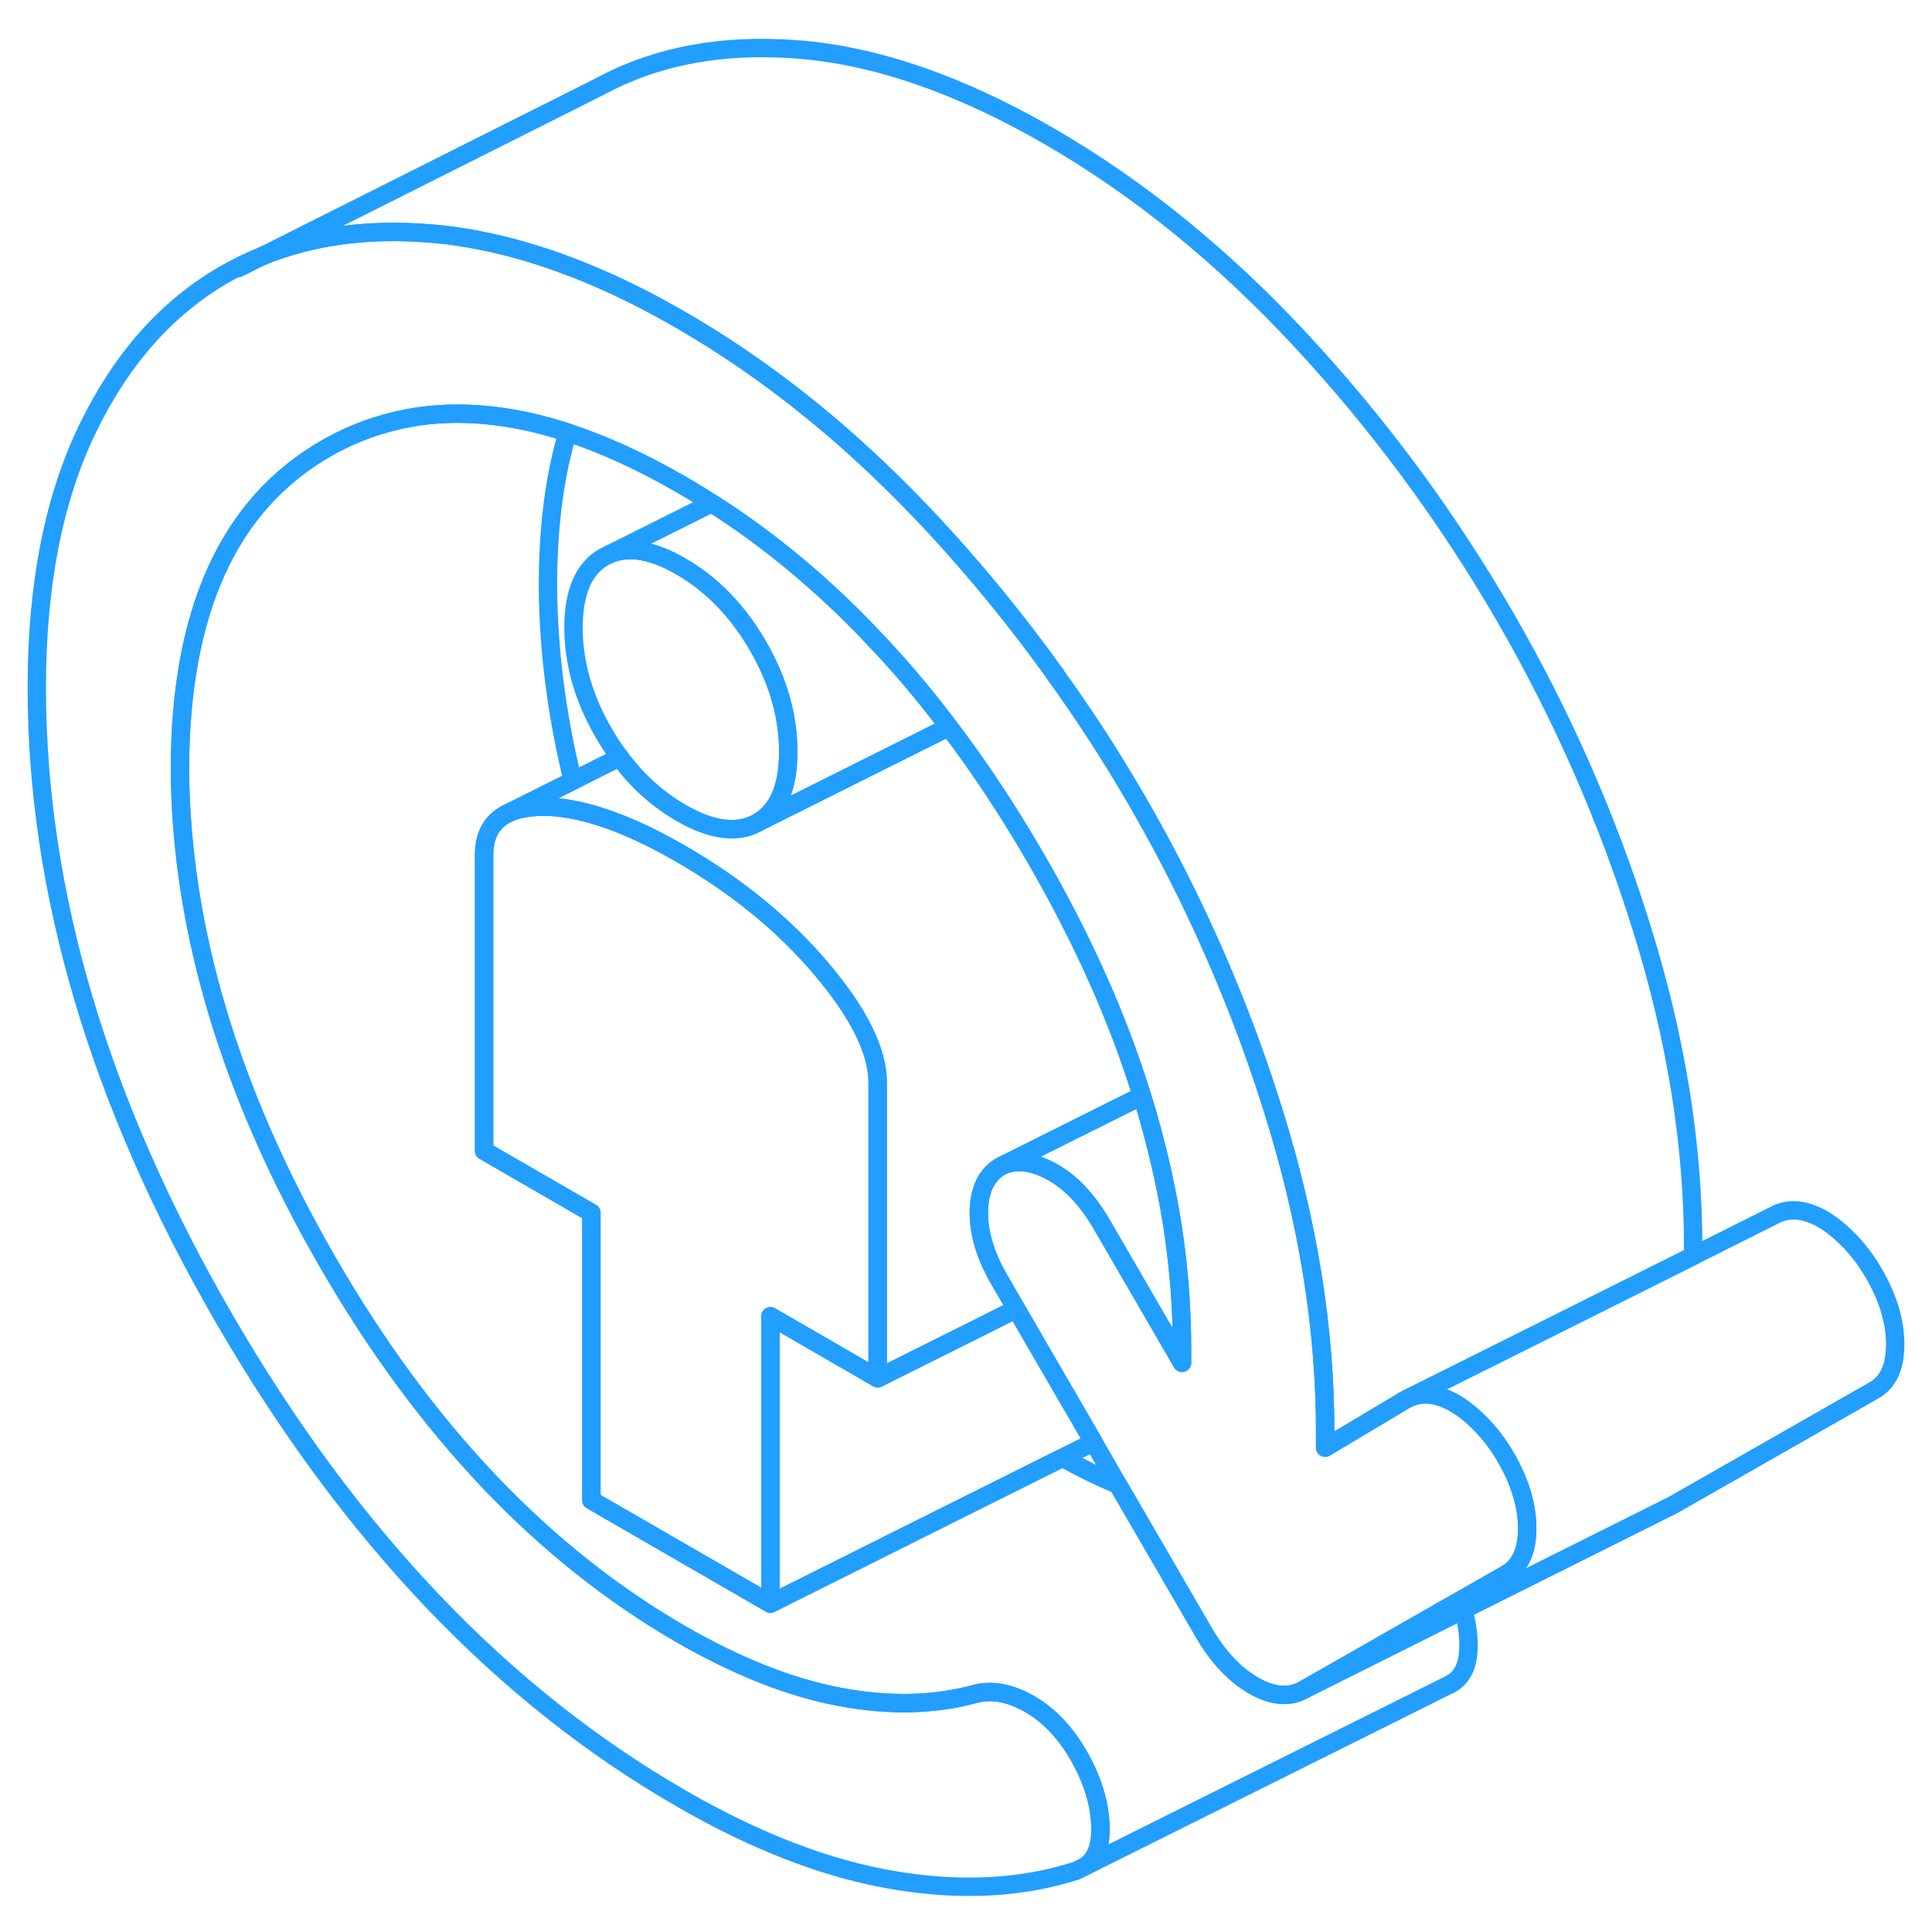 <svg width="48" height="48" viewBox="0 0 105 105" fill="none" xmlns="http://www.w3.org/2000/svg" stroke-width="1px" stroke-linecap="round" stroke-linejoin="round"><path d="M42.84 40.846C42.84 42.786 42.29 44.066 41.19 44.696C40.09 45.326 38.69 45.146 37.01 44.176C35.73 43.436 34.62 42.436 33.68 41.156C33.38 40.756 33.09 40.326 32.83 39.866C31.72 37.966 31.17 36.046 31.17 34.116C31.17 32.186 31.72 30.896 32.83 30.266L33.16 30.106C34.2 29.676 35.49 29.906 37.01 30.786C38.69 31.756 40.09 33.196 41.19 35.096C41.55 35.716 41.85 36.336 42.09 36.956C42.59 38.246 42.84 39.546 42.84 40.846Z" stroke="#229EFF" stroke-linejoin="round"/><path d="M83 83.066C83 84.286 82.62 85.126 81.84 85.566L79.35 86.986L70.85 91.836C70.07 92.276 69.16 92.196 68.13 91.606C67.09 91.006 66.18 90.036 65.4 88.686L60.77 80.706L59.43 78.376L57.13 74.416L55.23 71.136L54.32 69.566C53.54 68.226 53.17 66.966 53.2 65.796C53.23 64.626 53.64 63.816 54.41 63.376C55.19 63.006 56.1 63.106 57.14 63.666C58.17 64.226 59.08 65.176 59.86 66.516L60.9 68.306L61.87 69.976L64.24 74.066V73.286C64.24 71.166 64.08 69.026 63.76 66.876C63.52 65.276 63.19 63.676 62.77 62.056C62.56 61.226 62.33 60.396 62.06 59.556C60.75 55.296 58.8 50.966 56.26 46.586C54.78 44.036 53.22 41.676 51.57 39.506C50.19 37.676 48.75 35.976 47.23 34.416C47.23 34.406 47.22 34.396 47.22 34.396C44.56 31.626 41.72 29.276 38.68 27.346C38.13 26.986 37.57 26.646 37.01 26.326C34.87 25.086 32.81 24.146 30.85 23.506C27.75 22.496 24.88 22.236 22.23 22.716C20.66 23.006 19.17 23.546 17.75 24.356C12.44 27.386 9.78 33.216 9.78 41.846C9.84 50.516 12.52 59.426 17.8 68.576C23.08 77.726 29.49 84.466 37.01 88.816C40.05 90.566 42.92 91.706 45.61 92.216C48.3 92.726 50.78 92.676 53.05 92.046C53.96 91.826 54.93 92.016 55.97 92.616C57.01 93.216 57.88 94.136 58.6 95.366C59.37 96.706 59.78 98.016 59.81 99.296C59.83 100.316 59.57 101.026 59 101.416L58.5 101.666C55.52 102.626 52.21 102.796 48.58 102.186C44.95 101.576 41.09 100.096 37.01 97.736C27.28 92.126 19.02 83.446 12.21 71.706C5.4 59.966 2 48.516 2 37.356C2 31.776 2.92 27.086 4.77 23.276C6.62 19.466 9.11 16.676 12.26 14.876C12.57 14.706 12.88 14.536 13.19 14.386L13.27 14.346C13.6 14.186 13.94 14.036 14.28 13.906C16.96 12.826 19.98 12.416 23.34 12.686C23.88 12.726 24.43 12.786 24.98 12.876C28.18 13.356 31.54 14.506 35.07 16.326C35.71 16.666 36.36 17.016 37.01 17.396C40.08 19.166 43.02 21.296 45.84 23.766C47.49 25.216 49.1 26.786 50.67 28.466C53.06 31.036 55.27 33.746 57.31 36.586C57.32 36.596 57.33 36.616 57.33 36.626C58.92 38.826 60.39 41.096 61.76 43.456C64.1 47.486 66.08 51.676 67.7 55.996C67.78 56.196 67.85 56.406 67.93 56.616C68.4 57.896 68.83 59.186 69.24 60.496C71.09 66.436 72.02 72.196 72.02 77.776V78.676L76.39 76.066L76.65 75.936C76.97 75.816 77.3 75.766 77.66 75.786C78.11 75.826 78.58 75.986 79.07 76.266C79.55 76.546 80.04 76.946 80.52 77.446C81.01 77.946 81.45 78.536 81.84 79.206C82.62 80.556 83 81.836 83 83.066Z" stroke="#229EFF" stroke-linejoin="round"/><path d="M47.7 58.836V74.906L41.871 71.535V87.156L32.141 81.535V65.915L26.311 62.545V46.475C26.311 45.406 26.71 44.666 27.511 44.245C27.98 43.995 28.601 43.865 29.371 43.846C30.051 43.825 30.781 43.916 31.571 44.096C33.161 44.465 34.971 45.225 37.011 46.406C40.05 48.166 42.601 50.245 44.641 52.656C46.681 55.066 47.7 57.126 47.7 58.836Z" stroke="#229EFF" stroke-linejoin="round"/><path d="M57.31 36.586C57.31 36.586 57.331 36.616 57.331 36.626H57.351C57.351 36.626 57.331 36.596 57.31 36.586Z" stroke="#229EFF" stroke-linejoin="round"/><path d="M42.84 40.846C42.84 39.546 42.59 38.246 42.09 36.956C41.85 36.336 41.55 35.716 41.19 35.096C40.09 33.196 38.69 31.756 37.01 30.786C35.49 29.906 34.2 29.676 33.16 30.106L38.68 27.346C41.72 29.276 44.56 31.626 47.22 34.396C47.22 34.396 47.23 34.406 47.23 34.416C48.75 35.976 50.19 37.676 51.57 39.506L41.19 44.696C42.29 44.066 42.84 42.786 42.84 40.846Z" stroke="#229EFF" stroke-linejoin="round"/><path d="M79.81 89.296C79.84 90.426 79.51 91.176 78.81 91.536L59 101.416C59.57 101.026 59.83 100.316 59.81 99.296C59.78 98.016 59.37 96.706 58.6 95.366C57.88 94.136 57.01 93.216 55.97 92.616C54.93 92.016 53.96 91.826 53.05 92.046C50.78 92.676 48.3 92.726 45.61 92.216C42.92 91.706 40.05 90.566 37.01 88.816C29.49 84.466 23.08 77.726 17.8 68.576C12.52 59.426 9.84 50.516 9.78 41.846C9.78 33.216 12.44 27.386 17.75 24.356C19.17 23.546 20.66 23.006 22.23 22.716C24.88 22.236 27.75 22.496 30.85 23.506C30.13 25.906 29.78 28.686 29.78 31.846C29.8 35.346 30.26 38.876 31.13 42.436L27.51 44.246C26.71 44.666 26.31 45.406 26.31 46.476V62.546L32.14 65.916V81.536L41.87 87.156L50.11 83.036L57.74 79.226C58.77 79.796 59.78 80.286 60.77 80.706L65.4 88.686C66.18 90.036 67.09 91.006 68.13 91.606C69.16 92.196 70.07 92.276 70.85 91.836L79.52 87.496C79.7 88.096 79.8 88.706 79.81 89.296Z" stroke="#229EFF" stroke-linejoin="round"/><path d="M54.32 69.566L55.23 71.136L53.21 72.156L49.98 73.766L47.7 74.906V58.836C47.7 57.126 46.68 55.066 44.64 52.656C42.6 50.246 40.05 48.166 37.01 46.406C34.97 45.226 33.16 44.466 31.57 44.096C30.78 43.916 30.05 43.826 29.37 43.846C28.6 43.866 27.98 43.996 27.51 44.246L31.13 42.436L33.68 41.156C34.62 42.436 35.73 43.436 37.01 44.176C38.69 45.146 40.09 45.326 41.19 44.696L51.57 39.506C53.22 41.676 54.78 44.036 56.26 46.586C58.8 50.966 60.75 55.296 62.06 59.556L54.41 63.376C53.64 63.816 53.23 64.626 53.2 65.796C53.17 66.966 53.54 68.226 54.32 69.566Z" stroke="#229EFF" stroke-linejoin="round"/><path d="M59.43 78.376L57.74 79.226L50.11 83.036L41.87 87.156V71.536L47.7 74.906L49.98 73.766L53.21 72.156L55.23 71.136L57.13 74.416L59.43 78.376Z" stroke="#229EFF" stroke-linejoin="round"/><path d="M103 73.066C103 74.286 102.621 75.126 101.841 75.566L90.851 81.836L90.601 81.956L79.52 87.496L70.851 91.836L79.351 86.986L81.841 85.566C82.621 85.126 83.001 84.286 83.001 83.066C83.001 81.846 82.621 80.556 81.841 79.206C81.451 78.536 81.01 77.946 80.52 77.446C80.04 76.946 79.551 76.546 79.071 76.266C78.581 75.986 78.11 75.826 77.66 75.786C77.3 75.766 76.971 75.816 76.651 75.936L82.2 73.166L92.02 68.256L96.391 66.066C96.781 65.846 97.2 65.756 97.66 65.786C98.11 65.826 98.581 65.986 99.071 66.266C99.551 66.546 100.041 66.946 100.521 67.446C101.011 67.946 101.451 68.536 101.841 69.206C102.621 70.556 103 71.836 103 73.066Z" stroke="#229EFF" stroke-linejoin="round"/><path d="M78.841 91.526L78.811 91.536" stroke="#229EFF" stroke-linejoin="round"/><path d="M27.51 44.246L27.46 44.266" stroke="#229EFF" stroke-linejoin="round"/><path d="M64.24 73.286V74.066L61.87 69.976L60.9 68.306L59.86 66.516C59.08 65.176 58.17 64.226 57.14 63.666C56.1 63.106 55.19 63.006 54.41 63.376L62.06 59.556C62.33 60.396 62.56 61.226 62.77 62.056C63.19 63.676 63.52 65.276 63.76 66.876C64.08 69.026 64.24 71.166 64.24 73.286Z" stroke="#229EFF" stroke-linejoin="round"/><path d="M92.02 67.776V68.256L82.2 73.166L76.65 75.936L76.39 76.066L72.02 78.676V77.776C72.02 72.196 71.09 66.436 69.24 60.496C68.83 59.186 68.4 57.896 67.93 56.616C67.85 56.406 67.78 56.196 67.7 55.996C66.08 51.676 64.1 47.486 61.76 43.456C60.39 41.096 58.92 38.826 57.33 36.626H57.35C57.35 36.626 57.33 36.596 57.31 36.586C55.27 33.746 53.06 31.036 50.67 28.466C49.1 26.786 47.49 25.216 45.84 23.766C43.02 21.296 40.08 19.166 37.01 17.396C36.36 17.016 35.71 16.666 35.07 16.326C31.54 14.506 28.18 13.356 24.98 12.876C24.43 12.786 23.88 12.726 23.34 12.686C19.98 12.416 16.96 12.826 14.28 13.906L32.65 4.676L32.82 4.586C35.83 3.006 39.35 2.376 43.34 2.686C47.59 3.016 52.14 4.586 57.01 7.396C61.87 10.206 66.42 13.896 70.67 18.466C74.92 23.036 78.61 28.036 81.76 33.456C84.9 38.876 87.4 44.566 89.24 50.496C91.09 56.436 92.02 62.196 92.02 67.776Z" stroke="#229EFF" stroke-linejoin="round"/><path d="M14.28 13.906L12.94 14.576" stroke="#229EFF" stroke-linejoin="round"/></svg>